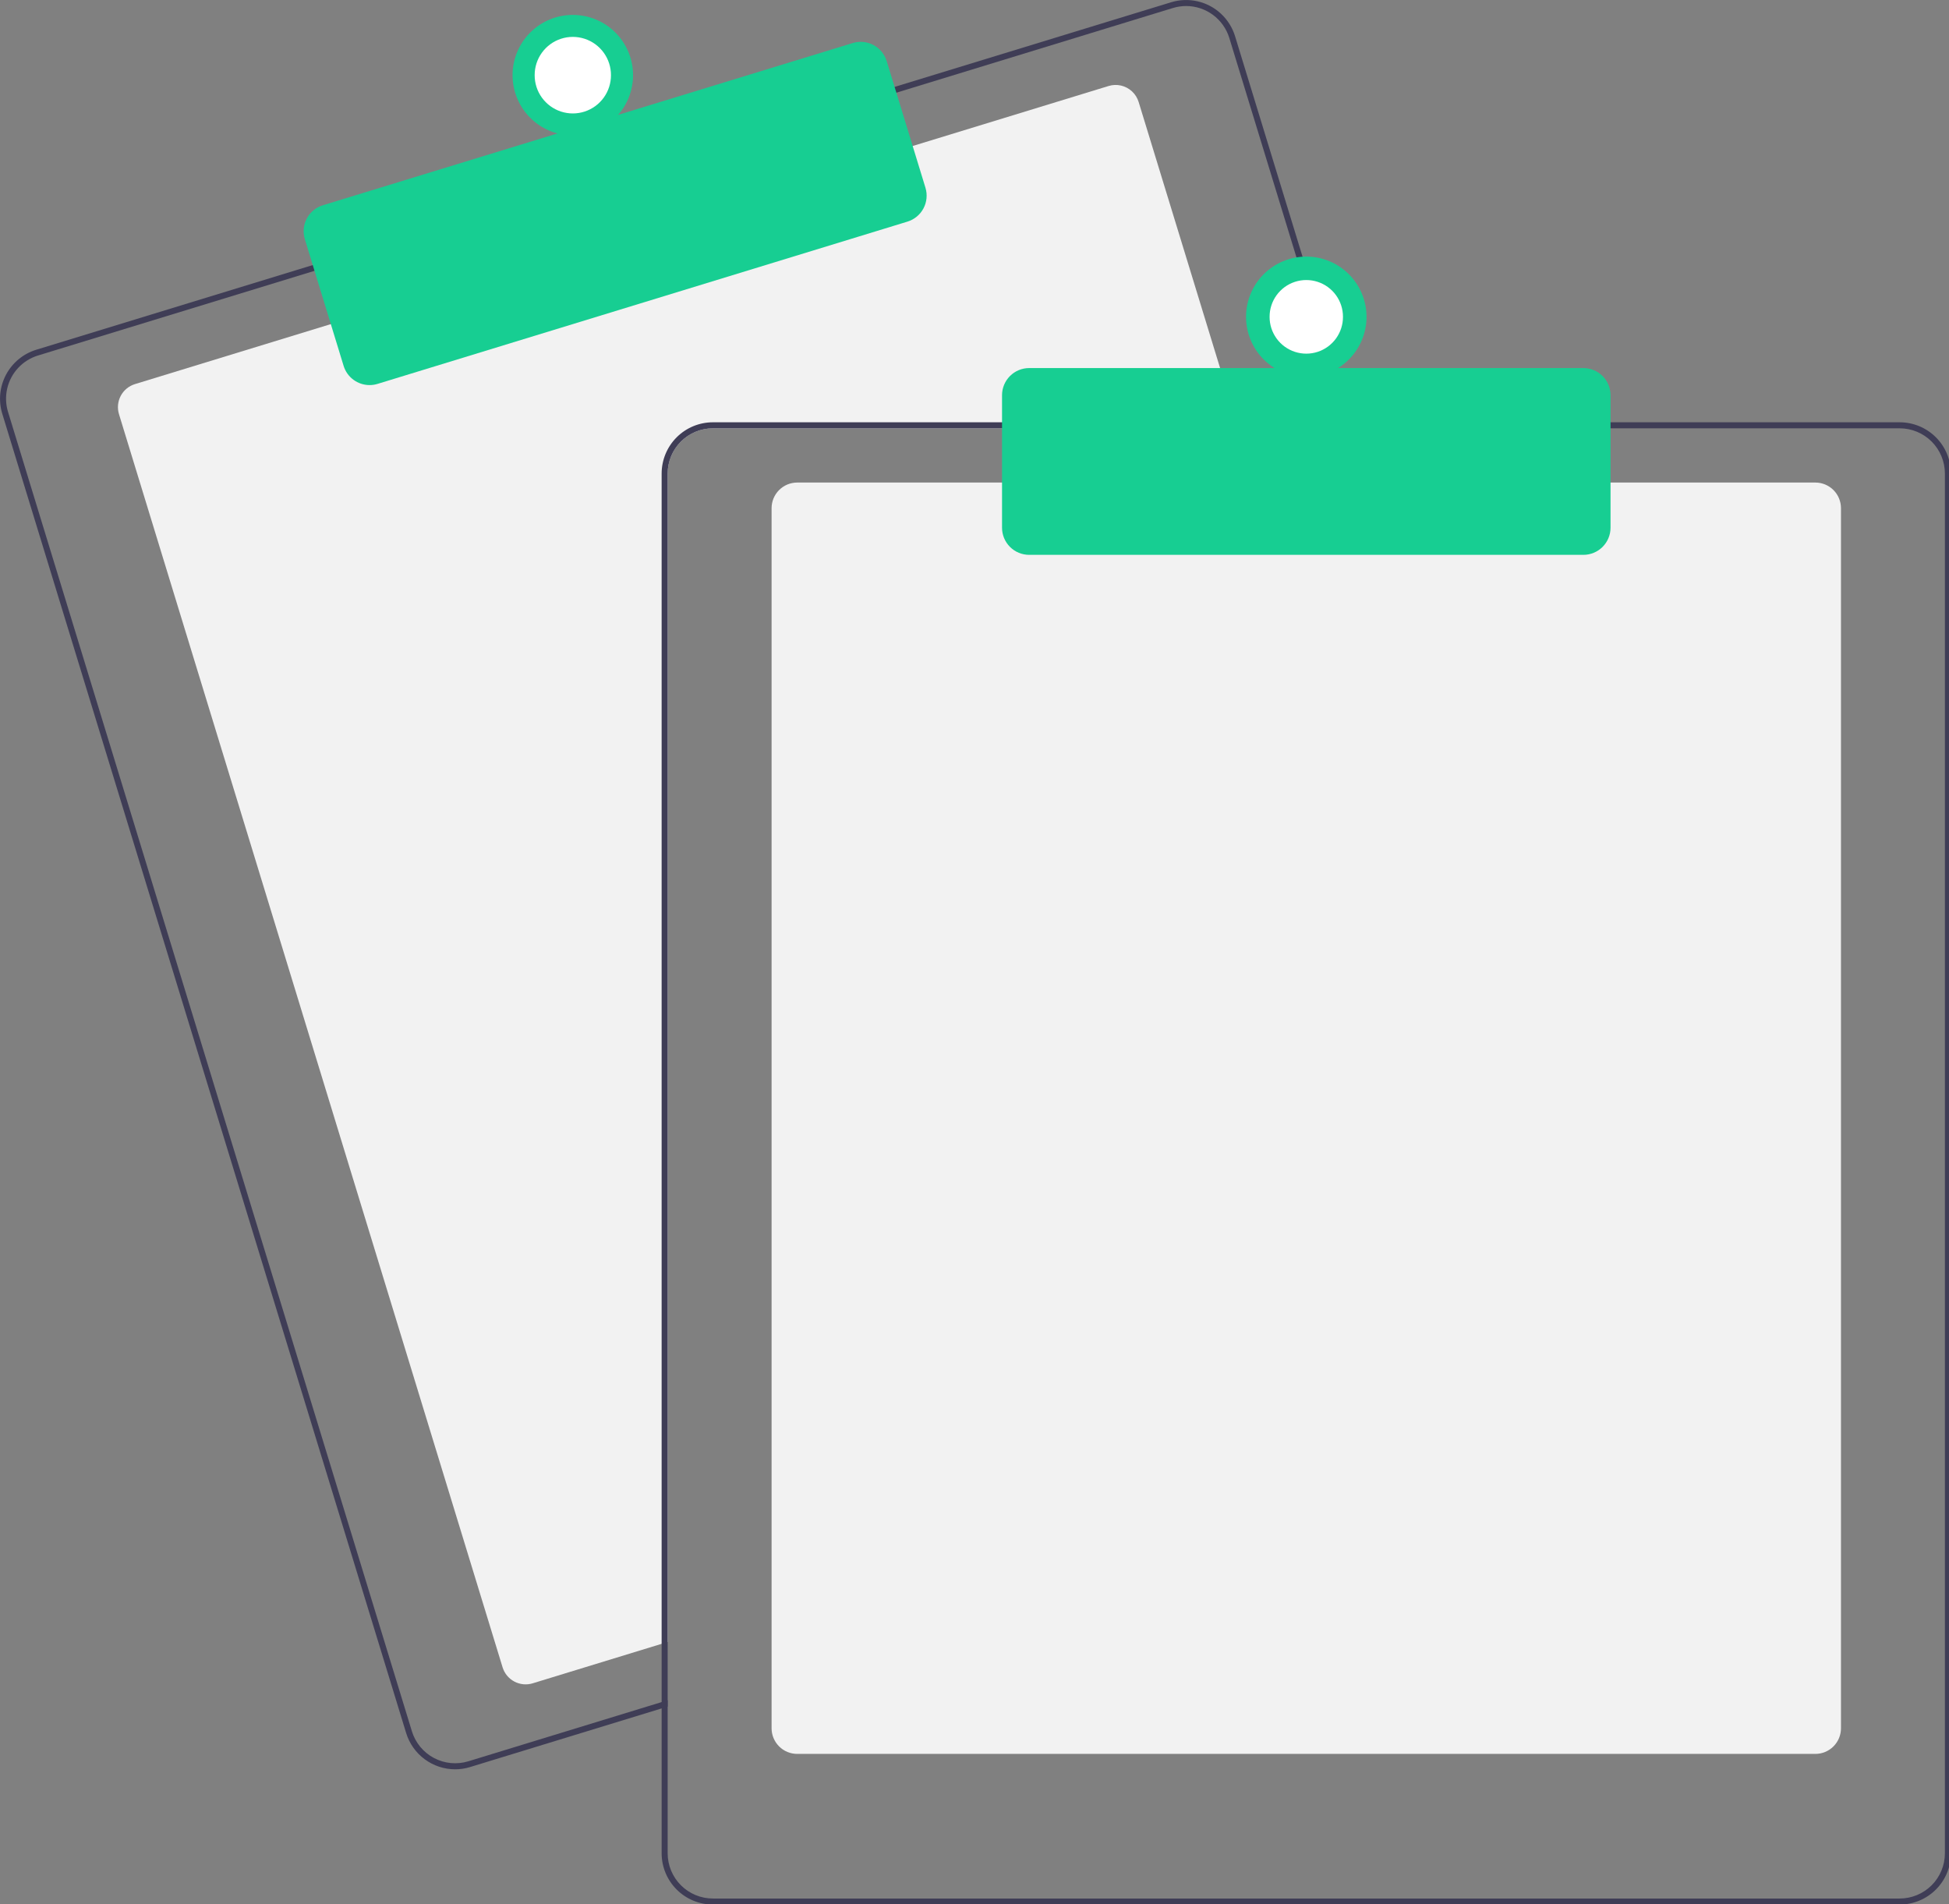 <svg
    xmlns="http://www.w3.org/2000/svg"
    viewBox="0 0 647 632"
    id="vector">
    <rect x="0" y="0" width="647" height="632" fill="#808080" stroke="none"/>
    <path
        id="path"
        d="M 411.15 142.17 L 236.64 142.17 C 232.665 142.175 228.85 143.758 226.039 146.569 C 223.228 149.38 221.645 153.195 221.64 157.17 L 221.64 545.02 L 219.64 545.63 L 176.83 558.74 C 174.802 559.358 172.609 559.145 170.737 558.15 C 168.865 557.155 167.463 555.457 166.84 553.43 L 39.5 137.48 C 38.88 135.452 39.091 133.258 40.086 131.385 C 41.081 129.513 42.782 128.11 44.81 127.49 L 110.78 107.29 L 302.03 48.75 L 368 28.55 C 369.342 28.137 370.769 28.085 372.137 28.399 C 373.506 28.714 374.767 29.383 375.795 30.34 C 376.822 31.297 377.579 32.507 377.99 33.85 L 410.54 140.17 Z"
        fill="#f2f2f2"/>
    <path
        id="path_1"
        d="M 449.23 140.17 L 410 12.03 C 409.128 9.176 407.52 6.601 405.337 4.566 C 403.154 2.531 400.473 1.107 397.565 0.437 C 394.657 -0.233 391.623 -0.125 388.77 0.75 L 296.02 29.14 L 104.78 87.69 L 12.03 116.09 C 7.724 117.414 4.115 120.394 2.001 124.373 C -0.113 128.351 -0.563 133.011 0.75 137.32 L 134.83 575.25 C 135.899 578.729 138.055 581.776 140.981 583.94 C 143.906 586.105 147.45 587.276 151.09 587.28 C 152.775 587.281 154.45 587.028 156.06 586.53 L 219.64 567.07 L 221.64 566.45 L 221.64 564.36 L 219.64 564.97 L 155.47 584.62 C 151.668 585.78 147.557 585.384 144.047 583.519 C 140.537 581.655 137.907 578.47 136.74 574.67 L 2.67 136.73 C 1.896 134.213 1.8 131.536 2.39 128.97 C 2.981 126.404 4.237 124.038 6.033 122.112 C 7.829 120.187 10.101 118.768 12.62 118 L 105.37 89.6 L 296.61 31.06 L 389.36 2.66 C 390.789 2.224 392.276 2.001 393.77 2 C 396.977 2.007 400.099 3.041 402.675 4.95 C 405.252 6.859 407.15 9.544 408.09 12.61 L 447.14 140.17 L 447.76 142.17 L 449.84 142.17 Z"
        fill="#3f3d56"/>
    <path
        id="path_2"
        d="M 122.68 127.82 C 120.753 127.817 118.876 127.197 117.327 126.051 C 115.778 124.905 114.636 123.292 114.07 121.45 L 101.19 79.38 C 100.492 77.099 100.728 74.631 101.847 72.524 C 102.966 70.417 104.879 68.839 107.16 68.14 L 283.1 14.28 C 285.381 13.584 287.848 13.822 289.954 14.941 C 292.061 16.06 293.639 17.97 294.34 20.25 L 307.22 62.32 C 307.916 64.601 307.678 67.068 306.559 69.174 C 305.44 71.281 303.53 72.859 301.25 73.56 L 125.31 127.43 C 124.458 127.69 123.571 127.821 122.68 127.82 Z"
        fill="#17ce92"/>
    <path
        id="path_3"
        d="M 190.15 24.95 M 170.15 24.95 C 170.15 19.648 172.259 14.557 176.008 10.808 C 179.757 7.059 184.848 4.95 190.15 4.95 C 195.452 4.95 200.543 7.059 204.292 10.808 C 208.041 14.557 210.15 19.648 210.15 24.95 C 210.15 30.252 208.041 35.343 204.292 39.092 C 200.543 42.841 195.452 44.95 190.15 44.95 C 184.848 44.95 179.757 42.841 176.008 39.092 C 172.259 35.343 170.15 30.252 170.15 24.95"
        fill="#17ce92"/>
    <path
        id="path_4"
        d="M 190.15 24.95 M 177.49 24.95 C 177.482 22.27 178.324 19.656 179.895 17.485 C 181.466 15.314 183.686 13.697 186.234 12.867 C 188.782 12.038 191.528 12.038 194.076 12.867 C 196.624 13.697 198.844 15.314 200.415 17.485 C 201.986 19.656 202.828 22.27 202.82 24.95 C 202.828 27.63 201.986 30.244 200.415 32.415 C 198.844 34.586 196.624 36.203 194.076 37.033 C 191.528 37.862 188.782 37.862 186.234 37.033 C 183.686 36.203 181.466 34.586 179.895 32.415 C 178.324 30.244 177.482 27.63 177.49 24.95"
        fill="#ffffff"/>
    <path
        id="path_5"
        d="M 602.64 582.17 L 264.64 582.17 C 262.387 582.167 260.225 581.27 258.633 579.677 C 257.04 578.085 256.143 575.923 256.14 573.67 L 256.14 168.67 C 256.143 166.417 257.04 164.255 258.633 162.663 C 260.225 161.07 262.387 160.173 264.64 160.17 L 602.64 160.17 C 604.893 160.173 607.055 161.07 608.647 162.663 C 610.24 164.255 611.137 166.417 611.14 168.67 L 611.14 573.67 C 611.137 575.923 610.24 578.085 608.647 579.677 C 607.055 581.27 604.893 582.167 602.64 582.17 Z"
        fill="#f2f2f2"/>
    <path
        id="path_6"
        d="M 447.14 140.17 L 236.64 140.17 C 232.135 140.175 227.811 141.969 224.625 145.155 C 221.439 148.341 219.645 152.665 219.64 157.17 L 219.64 564.97 L 221.64 564.36 L 221.64 157.17 C 221.645 153.195 223.228 149.38 226.039 146.569 C 228.85 143.758 232.665 142.175 236.64 142.17 L 447.76 142.17 Z M 630.64 140.17 L 236.64 140.17 C 232.135 140.175 227.811 141.969 224.625 145.155 C 221.439 148.341 219.645 152.665 219.64 157.17 L 219.64 615.17 C 219.645 619.675 221.439 623.999 224.625 627.185 C 227.811 630.371 232.135 632.165 236.64 632.17 L 630.64 632.17 C 635.145 632.165 639.469 630.371 642.655 627.185 C 645.841 623.999 647.635 619.675 647.64 615.17 L 647.64 157.17 C 647.635 152.665 645.841 148.341 642.655 145.155 C 639.469 141.969 635.145 140.175 630.64 140.17 Z M 645.64 615.17 C 645.635 619.145 644.052 622.96 641.241 625.771 C 638.43 628.582 634.615 630.165 630.64 630.17 L 236.64 630.17 C 232.665 630.165 228.85 628.582 226.039 625.771 C 223.228 622.96 221.645 619.145 221.64 615.17 L 221.64 157.17 C 221.645 153.195 223.228 149.38 226.039 146.569 C 228.85 143.758 232.665 142.175 236.64 142.17 L 630.64 142.17 C 634.615 142.175 638.43 143.758 641.241 146.569 C 644.052 149.38 645.635 153.195 645.64 157.17 Z"
        fill="#3f3d56"/>
    <path
        id="path_7"
        d="M 525.64 184.17 L 341.64 184.17 C 339.255 184.167 336.966 183.218 335.279 181.531 C 333.592 179.844 332.643 177.555 332.64 175.17 L 332.64 131.17 C 332.643 128.785 333.592 126.496 335.279 124.809 C 336.966 123.122 339.255 122.173 341.64 122.17 L 525.64 122.17 C 528.025 122.173 530.314 123.122 532.001 124.809 C 533.688 126.496 534.637 128.785 534.64 131.17 L 534.64 175.17 C 534.637 177.555 533.688 179.844 532.001 181.531 C 530.314 183.218 528.025 184.167 525.64 184.17 Z"
        fill="#17ce92"/>
    <path
        id="path_8"
        d="M 433.64 105.17 M 413.64 105.17 C 413.64 99.868 415.749 94.777 419.498 91.028 C 423.247 87.279 428.338 85.17 433.64 85.17 C 438.942 85.17 444.033 87.279 447.782 91.028 C 451.531 94.777 453.64 99.868 453.64 105.17 C 453.64 110.472 451.531 115.563 447.782 119.312 C 444.033 123.061 438.942 125.17 433.64 125.17 C 428.338 125.17 423.247 123.061 419.498 119.312 C 415.749 115.563 413.64 110.472 413.64 105.17"
        fill="#17ce92"/>
    <path
        id="path_9"
        d="M 433.64 105.17 M 421.46 105.17 C 421.452 102.593 422.262 100.079 423.773 97.991 C 425.283 95.903 427.418 94.348 429.869 93.55 C 432.319 92.752 434.961 92.752 437.411 93.55 C 439.862 94.348 441.997 95.903 443.507 97.991 C 445.018 100.079 445.828 102.593 445.82 105.17 C 445.828 107.747 445.018 110.261 443.507 112.349 C 441.997 114.437 439.862 115.992 437.411 116.79 C 434.961 117.588 432.319 117.588 429.869 116.79 C 427.418 115.992 425.283 114.437 423.773 112.349 C 422.262 110.261 421.452 107.747 421.46 105.17"
        fill="#ffffff"/>
</svg>
